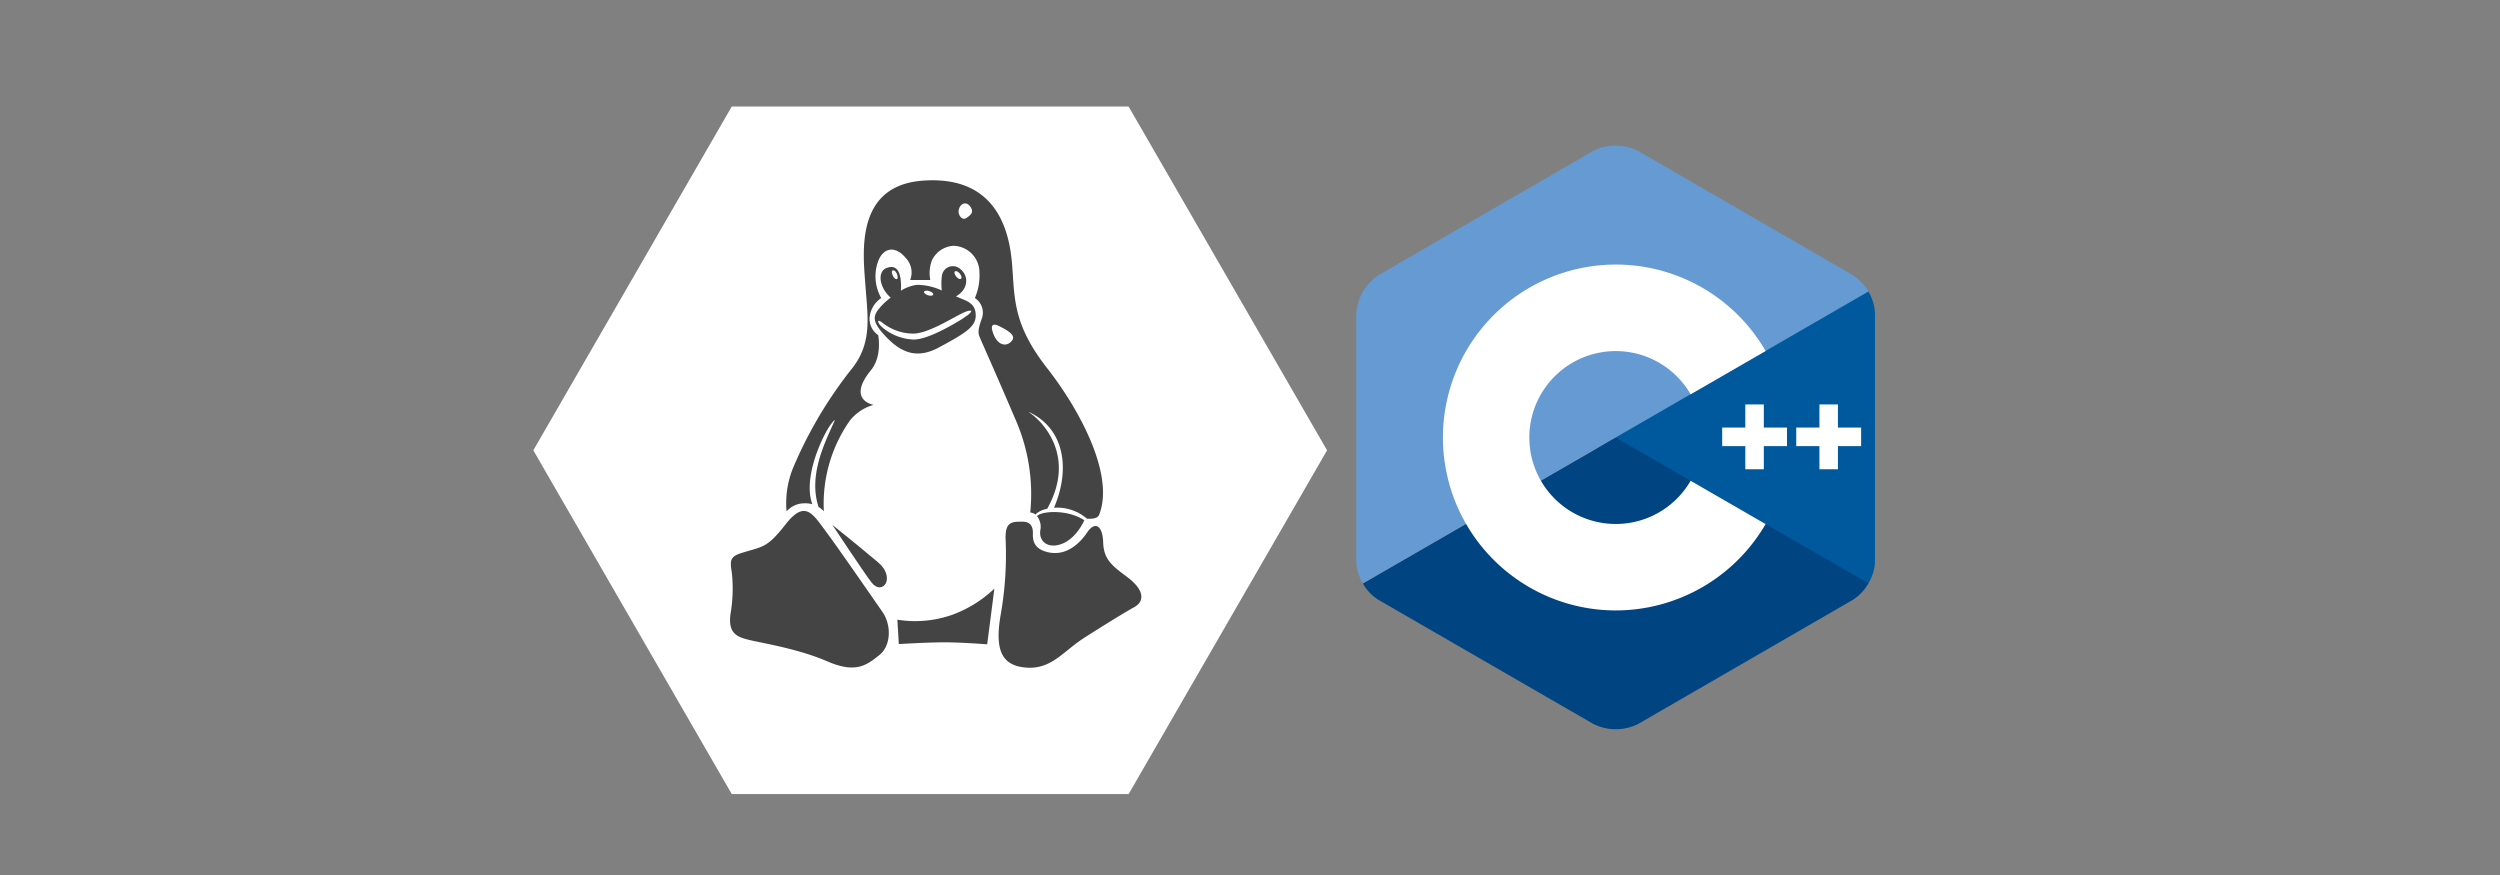 <svg xmlns="http://www.w3.org/2000/svg" viewBox="0 0 400 140">
  <rect x="0" y="0" width="400" height="140" fill="#808080" stroke="none"/>
  <defs>
    <style>
      .cls-1 {
        fill: #00599c;
      }

      .cls-2 {
        fill: #004482;
      }

      .cls-3 {
        fill: #659ad2;
      }

      .cls-4 {
        fill: #fff;
      }

      .cls-5 {
        fill: #444;
      }
    </style>
  </defs>
  <title>vs_tools-2</title>
  <g id="Screenshot">
    <g>
      <path class="cls-1" d="M298.94,93.35A7.35,7.35,0,0,0,300,89.81V50.19a7.35,7.35,0,0,0-1.06-3.54l-4.87-.36L257,67l-3,10.38,40.31,19.15Z"/>
      <path class="cls-2" d="M262.09,115.84,296.41,96a7.35,7.35,0,0,0,2.54-2.68L258.5,70,218.06,93.35A7.35,7.35,0,0,0,220.59,96l34.31,19.81A8,8,0,0,0,262.09,115.84Z"/>
      <path class="cls-3" d="M298.94,46.65A7.36,7.36,0,0,0,296.41,44L262.09,24.15a8,8,0,0,0-7.19,0L220.59,44A8,8,0,0,0,217,50.19V89.81a7.35,7.35,0,0,0,1.06,3.54L258.5,70Z"/>
      <path class="cls-4" d="M258.5,97.67a27.67,27.67,0,1,1,24-41.51l-12,6.93a13.83,13.83,0,1,0,0,13.83l12,6.93A27.77,27.77,0,0,1,258.5,97.67Z"/>
      <polygon class="cls-4" points="285.92 68.41 282.21 68.41 282.21 64.71 279.25 64.71 279.25 68.41 275.55 68.41 275.55 71.38 279.25 71.38 279.25 75.08 282.21 75.08 282.21 71.38 285.92 71.38 285.92 68.41"/>
      <polygon class="cls-4" points="297.78 68.41 294.07 68.41 294.07 64.71 291.11 64.71 291.11 68.41 287.4 68.41 287.4 71.38 291.11 71.38 291.11 75.08 294.07 75.08 294.07 71.38 297.78 71.38 297.78 68.41"/>
    </g>
  </g>
  <g id="Illustration">
    <polygon class="cls-4" points="117.08 127.05 85.33 72.05 117.08 17.05 180.58 17.05 212.33 72.05 180.58 127.05 117.08 127.05"/>
    <g>
      <path class="cls-5" d="M163.55,83.47c-1.61,0-2.71,0-2.66,2.66a55.11,55.11,0,0,1-.78,12.22c-1,5.74.23,8.09,3.9,8.45,4.23.41,6-2.57,9.65-4.87,2.89-1.84,6.2-3.9,7.81-4.78s1.75-2.66-1.06-4.78c-2.38-1.8-3.81-2.76-3.9-5.56s-1.33-3.45-2.57-1.61-3.38,3.78-6.2,3.17c-2.11-.46-2.53-1.65-2.48-3S164.66,83.44,163.55,83.47Z"/>
      <path class="cls-5" d="M159.1,94.18l-1.15,8.91s-4.18-.32-6.84-.32-7.3.28-7.3.28l-.23-3.9a17.83,17.83,0,0,0,8.77-.78A19.42,19.42,0,0,0,159.1,94.18Z"/>
      <path class="cls-5" d="M133.19,84s5.12,7.74,6.25,9.19c1.75,2.25,4-.78,1-3.26C136.46,86.59,133.19,84,133.19,84Z"/>
      <path class="cls-5" d="M118.49,88.53c3.52-1.14,4.13-.69,7.21-4.64s4.32-1.7,6.34,1,7.67,10.89,9.14,13,1.42,5.42-.51,6.94-3.67,3-8.27,1-10.2-2.89-12.36-3.4-3.54-1.06-3.17-4.13a24,24,0,0,0,.23-6.61C116.84,89.95,116.65,89.12,118.49,88.53Z"/>
      <ellipse class="cls-5" cx="145.06" cy="47.02" rx="0.76" ry="0.34" transform="translate(-6.4 64.75) rotate(-24.64)"/>
      <path class="cls-5" d="M166.12,82.42l-.21.15a2.76,2.76,0,0,1,.53,2.33c-.19,1.69,1.06,2.62,2.66,2.34,2.48-.43,3.94-3,4.39-4C170.88,81.51,167,81.78,166.12,82.42Z"/>
      <path class="cls-5" d="M154.14,47.92l-1.19-.5c2-1.1,2.15-3.33.59-4.46a1.77,1.77,0,0,0-2.85,1.29,9.31,9.31,0,0,0,0,2.23,9.34,9.34,0,0,0-4-.9,6.28,6.28,0,0,0-2.55.94c.18-3.18-.73-4.23-2.27-3.65s-1.21,3.13.64,4.75a11.17,11.17,0,0,0-1.6,1.45c-1.19,1.38-1.56,2.2.64,4.59,2.62,2.85,5.19,3.81,8.68,1.93,3.95-2.13,5.79-3.22,5.88-4.92S155.27,48.39,154.14,47.92Zm-1.35-4.49c.15-.13.5,0,.77.34s.36.68.21.82-.5,0-.77-.34S152.63,43.56,152.79,43.43Zm-4.93,3.25c.06-.18.43-.23.83-.1s.68.38.62.56-.43.23-.83.1S147.8,46.86,147.85,46.68Zm-5-3.41c.19-.08.47.16.64.54s.16.76,0,.84-.47-.16-.64-.54S142.63,43.35,142.82,43.27Zm11.36,7.59c-2.11,1.33-6.2,3.67-8.31,3.45a8.22,8.22,0,0,1-4.82-2c-.83-.79-.78-1.38.14-.64a8,8,0,0,0,4.59,1.7c2.3.18,6-2.19,8.08-3.22C155.28,49.43,156.29,49.53,154.18,50.86Z"/>
      <path class="cls-5" d="M167.5,58.85c-5.47-7-5.14-11.16-5.56-16.49s-2.41-14.3-14.24-13.46c-11,.78-9.6,11.71-9.23,16.81s1.15,9.32-2.39,13.55A68.27,68.27,0,0,0,127,74.61a15,15,0,0,0-1.15,7.21,3.79,3.79,0,0,1,2.85-1.29,3.91,3.91,0,0,1,1.27.15c-1.6-4.41,1.84-11.34,3-12.83.51-.64.78-1,.37-.09-1.47,3.27-4,8.42-2.37,13.36a3.75,3.75,0,0,1,.85.69A23.15,23.15,0,0,1,136,67.26a7.43,7.43,0,0,1,3.77-2.48s-4.36-.73-.41-5.56c1.83-2.24,1.15-5.6,1.15-5.6a3.16,3.16,0,0,1-1.38-2.76A4.2,4.2,0,0,1,141,47.69a7.06,7.06,0,0,1-.69-5.28c.78-3,3-3.12,4.59-1.15a3.34,3.34,0,0,1,.73,3.54h3.22a5.82,5.82,0,0,1,.23-3.08,4.08,4.08,0,0,1,3.45-2.39,4.25,4.25,0,0,1,4.18,4.23,9.13,9.13,0,0,1-.73,4.13A2.77,2.77,0,0,1,157.08,51c-.78,2.16-.51,2.48-.23,3.17s2.2,4.92,5.65,13A29.62,29.62,0,0,1,164.84,82a1.69,1.69,0,0,1,.86.33l.1-.14a3.79,3.79,0,0,1,1.75-.78c4.69-8.4-.73-13.85-2.51-15.16-.76-.56-.31-.29.07-.09,5.24,2.77,6.13,9,3.53,15.08A7.27,7.27,0,0,1,173.92,83c.52,0,1.66.07,1.94-.63C178.33,76.17,173,65.88,167.5,58.85Zm-12.82-24c-.83.55-1.31-.55-1.31-.9,0-1.25,1.1-1.86,1.79-1S155.51,34.28,154.69,34.83Zm7.12,19.8c-1,1-2.41.41-3-1.65-.28-.92,0-1.38,1.15-.78S162.77,53.66,161.81,54.63Z"/>
    </g>
  </g>
</svg>
